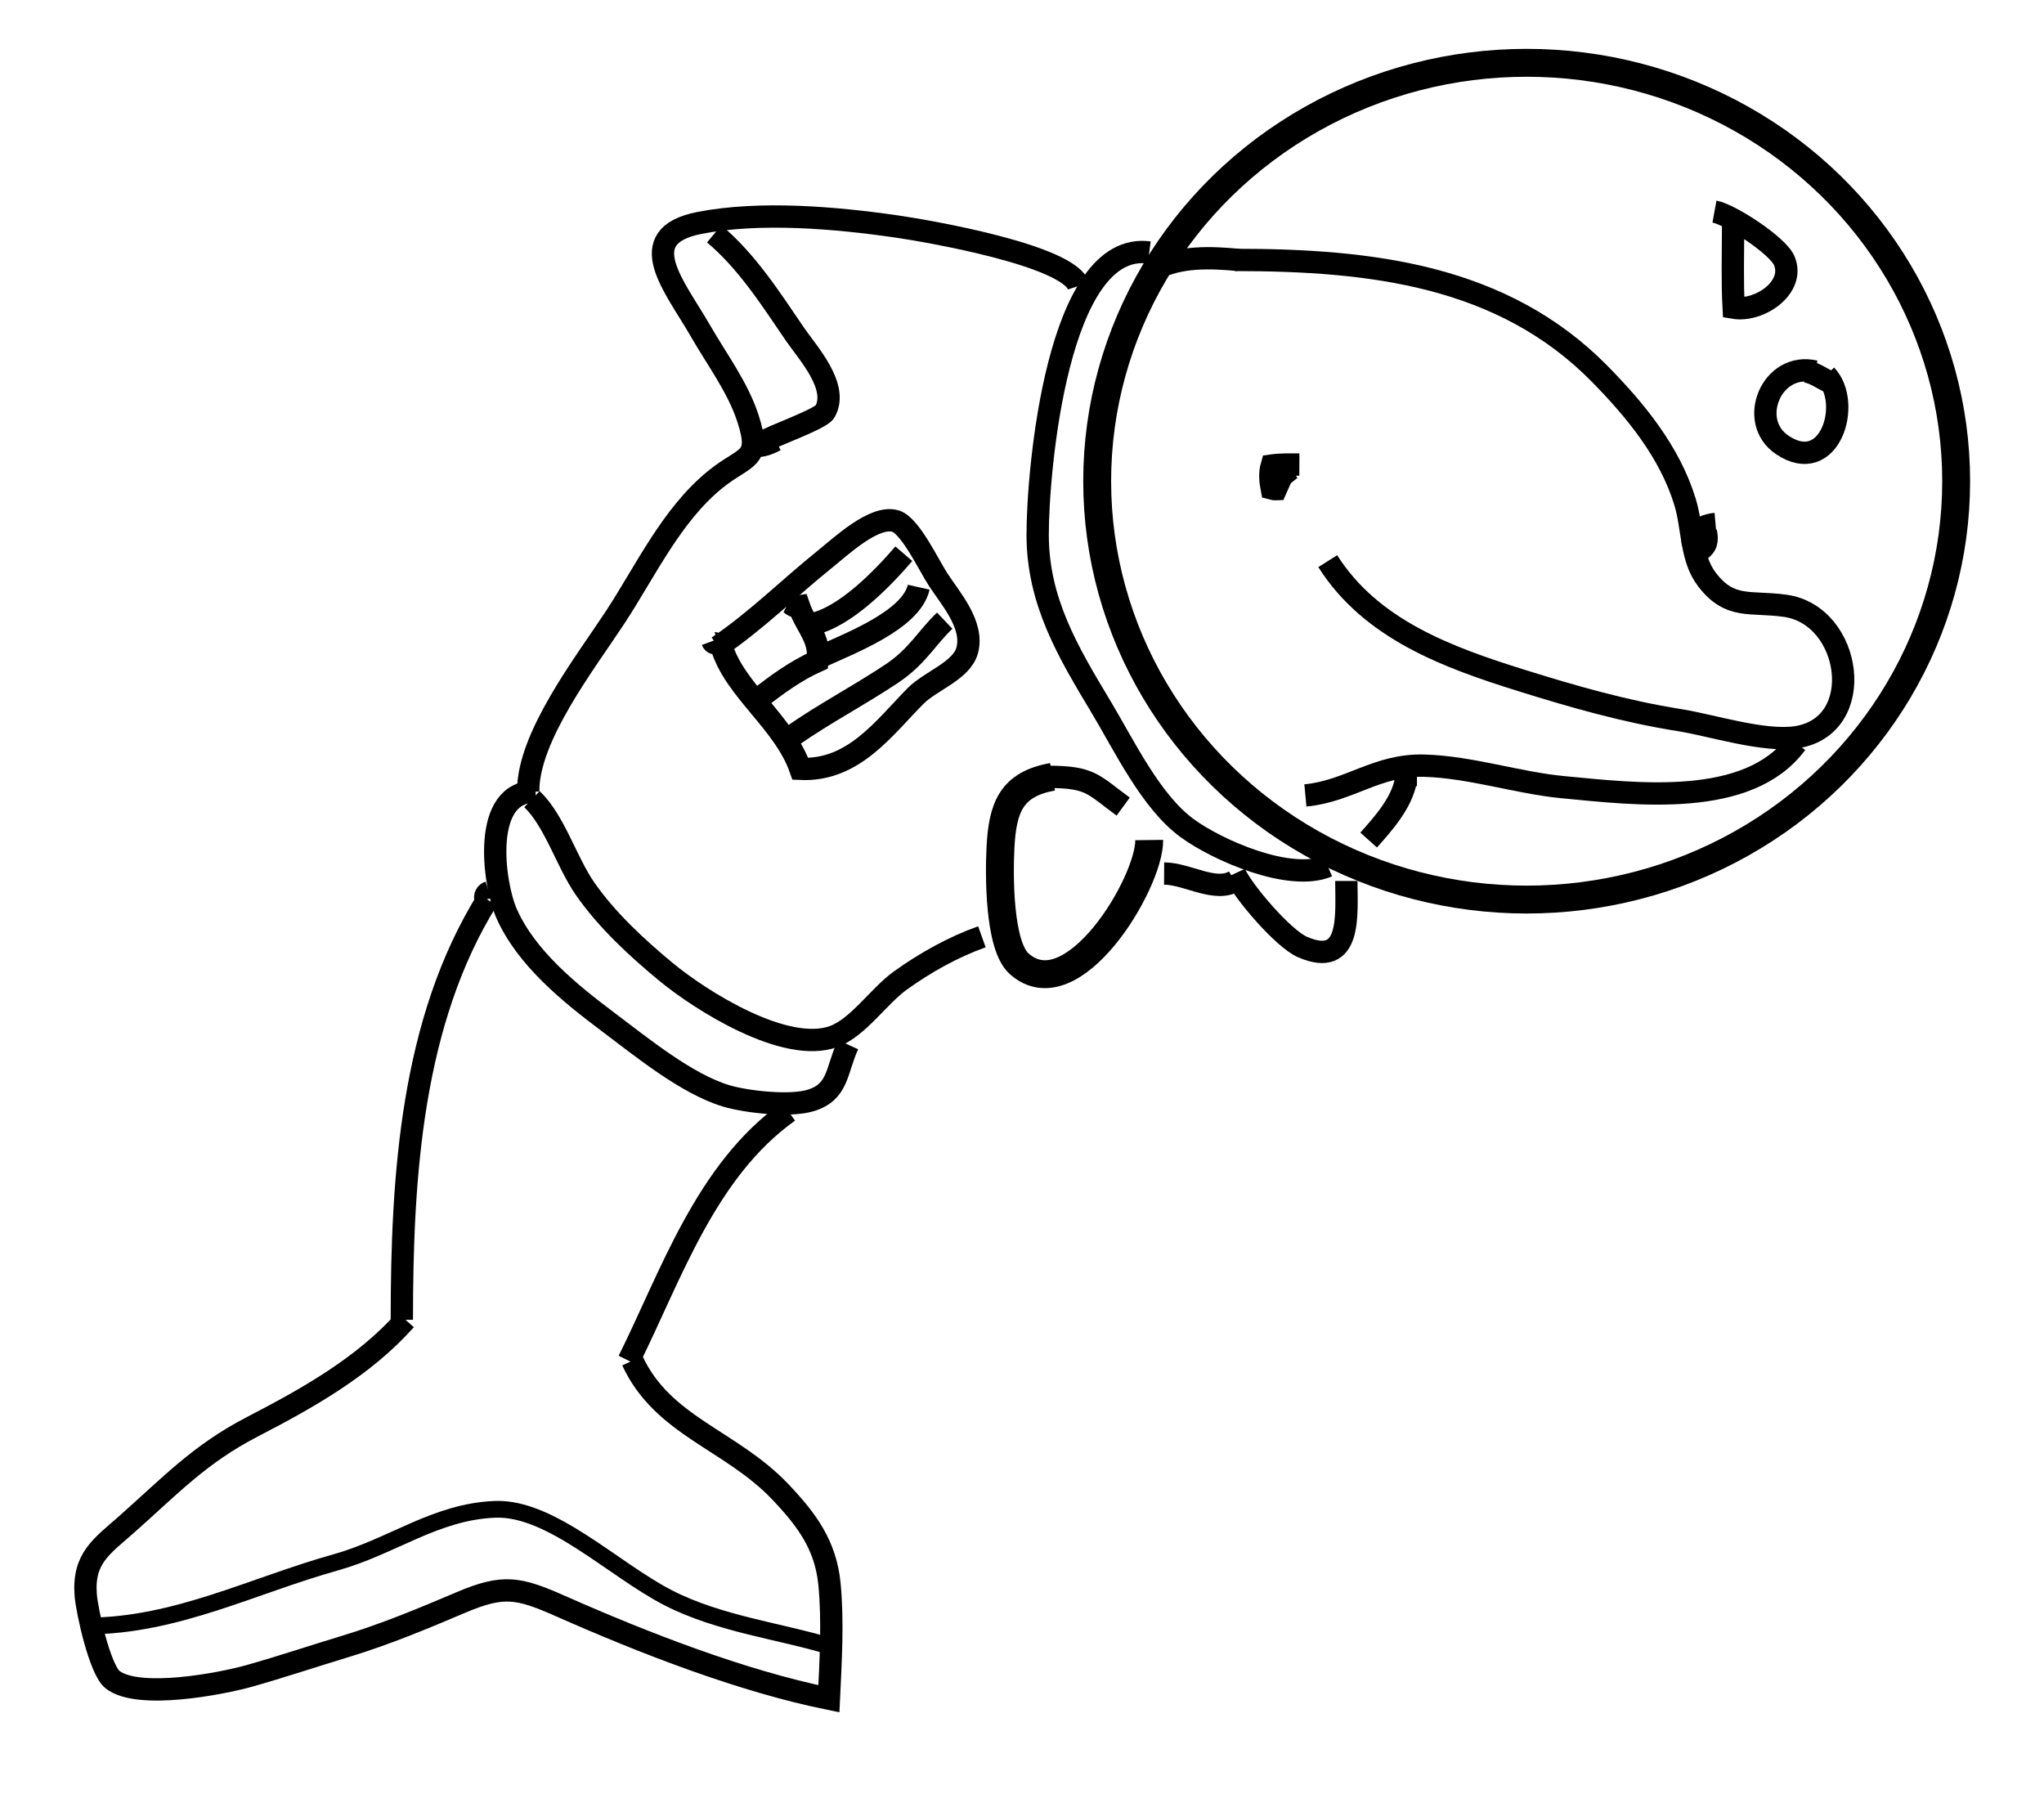 <?xml version="1.0" encoding="UTF-8" standalone="no"?>
<svg
   xmlns:dc="http://purl.org/dc/elements/1.1/"
   xmlns:cc="http://creativecommons.org/ns#"
   xmlns:rdf="http://www.w3.org/1999/02/22-rdf-syntax-ns#"
   xmlns:svg="http://www.w3.org/2000/svg"
   xmlns="http://www.w3.org/2000/svg"
   xmlns:sodipodi="http://sodipodi.sourceforge.net/DTD/sodipodi-0.dtd"
   xmlns:inkscape="http://www.inkscape.org/namespaces/inkscape"
   width="340.07"
   height="298.39"
   viewBox="0 0 340.067 298.388"
   id="svg2"
   version="1.1"
   inkscape:version="0.48.5 r10040"
   sodipodi:docname="spacedolphin.svg"
   inkscape:export-filename="/home/james/dev/spacedolphin.io/source/images/spacedolphin_64w.png"
   inkscape:export-xdpi="16.890646"
   inkscape:export-ydpi="16.890646">
  <defs
     id="defs80" />
  <sodipodi:namedview
     pagecolor="#ffffff"
     bordercolor="#666666"
     borderopacity="1"
     objecttolerance="10"
     gridtolerance="10"
     guidetolerance="10"
     inkscape:pageopacity="0"
     inkscape:pageshadow="2"
     inkscape:window-width="1920"
     inkscape:window-height="1029"
     id="namedview78"
     showgrid="false"
     inkscape:zoom="1.1185173"
     inkscape:cx="-68.075872"
     inkscape:cy="307.79511"
     inkscape:window-x="0"
     inkscape:window-y="25"
     inkscape:window-maximized="1"
     inkscape:current-layer="svg2" />
  <g
     stroke-miterlimit="10"
     id="g4"
     transform="matrix(0.928,0,0,0.928,12.272,8.027)"
     style="fill:none;stroke:#000000;stroke-miterlimit:10"
     inkscape:export-filename="/home/james/dev/spacedolphin.io/source/images/spacedolphin_140w.png"
     inkscape:export-xdpi="61.407143"
     inkscape:export-ydpi="61.407143">
    <g
       id="g6"
       style="stroke-width:5">
      <ellipse
         cx="391.67"
         cy="339.67"
         rx="77"
         ry="75"
         transform="translate(-131.19,-262.06)"
         id="ellipse8"
         d="m 468.67,339.67 c 0,41.421 -34.474,75 -77,75 -42.526,0 -77,-33.579 -77,-75 0,-41.421 34.474,-75 77,-75 42.526,0 77,33.579 77,75 z"
         sodipodi:cx="391.67001"
         sodipodi:cy="339.67001"
         sodipodi:rx="77"
         sodipodi:ry="75" />
      <path
         d="m 192.81,141.94 c 0.086,7.689 -13.765,30.747 -23.332,22.16 -3.643,-3.27 -3.587,-15.917 -3.335,-20.827 0.367,-7.162 1.935,-11.353 9.333,-12.667"
         id="path10"
         inkscape:connector-curvature="0" />
    </g>
    <g
       id="g12"
       style="stroke-width:4">
      <path
         d="m 208.15,37.944 c 24.494,0 48.07,2.745 65.5,20.502 6.381,6.502 12.478,13.94 15.206,22.832 1.448,4.719 0.973,10.08 3.95,13.963 4.131,5.393 7.67,3.825 14.01,4.703 11.988,1.659 14.839,21.555 2.059,23.554 -5.861,0.917 -15.215,-2.144 -21.02,-3.06 -9.649,-1.522 -19.06,-4.21 -28.373,-7.124 -13.07,-4.09 -26.886,-9.08 -34.664,-21.37"
         id="path14"
         inkscape:connector-curvature="0" />
      <path
         d="m 192.81,36.611 c -16.431,-2.219 -20.02,39.12 -20,50.667 0.021,11.904 5.485,21.01 11.316,30.719 4.218,7.02 8.955,17.03 15.467,21.797 5.463,4 18.457,9.682 25.22,6.817"
         id="path16"
         inkscape:connector-curvature="0" />
      <path
         d="m 180.15,42.611 c -1.81,-5.465 -26.748,-9.812 -32.649,-10.665 -10.935,-1.581 -24.461,-2.75 -35.32,-0.634 -12.302,2.396 -4.305,11.533 0.131,19.28 2.911,5.084 6.724,10.128 8.553,15.747 2.506,7.7 -0.417,6.573 -5.805,10.922 -7.914,6.388 -12.565,16.495 -18.05,24.834 -5.343,8.128 -15.675,21.438 -15.534,31.18"
         id="path18"
         inkscape:connector-curvature="0" />
      <path
         d="m 220.81,133.94 c 7.89,-0.74 12.822,-5.585 21.333,-5.333 8.334,0.247 16.759,3.087 24.815,3.852 13.13,1.246 33.27,3.784 41.852,-7.852"
         id="path20"
         inkscape:connector-curvature="0" />
      <path
         d="m 82.15,134.61 c 4.057,3.876 6.194,11.248 9.481,16 3.926,5.676 9.38,10.679 14.388,14.834 6.434,5.34 21.608,14.896 30.26,11.705 4.335,-1.6 8.105,-7.292 11.879,-10 4.477,-3.216 9.455,-6.01 14.654,-7.868"
         id="path22"
         inkscape:connector-curvature="0" />
      <path
         d="m 82.81,133.28 c -9.782,-0.258 -7.621,16.4 -5.203,21.854 3.515,7.928 11.271,14.219 18.05,19.313 6.149,4.618 14.212,11.22 21.299,13.352 3.568,1.074 11.431,1.977 15.185,0.815 4.999,-1.547 4.526,-5.337 6.667,-10"
         id="path24"
         inkscape:connector-curvature="0" />
      <path
         d="m 128.15,190.61 c -14.861,10.58 -21.06,29.381 -28.667,44.667"
         id="path26"
         inkscape:connector-curvature="0" />
      <path
         d="M 74.15,152.61 C 60.578,174.445 58.817,202.07 58.817,227.94"
         id="path28"
         inkscape:connector-curvature="0" />
      <path
         d="m 228.15,149.28 c 0,6 1.027,15.683 -7.867,11.833 -3.418,-1.479 -10.587,-9.835 -12.133,-13.167"
         id="path30"
         inkscape:connector-curvature="0" />
      <path
         d="m 232.15,141.94 c 2.783,-3.107 5.902,-6.673 6.667,-10.667"
         id="path32"
         inkscape:connector-curvature="0" />
      <path
         d="m 294.15,29.28 c 2.779,0.505 11.364,6.06 12.517,8.815 1.999,4.778 -4.46,9.214 -9.08,8.417 -0.264,-4.803 -0.101,-9.723 -0.101,-14.566"
         id="path34"
         inkscape:connector-curvature="0" />
      <path
         d="m 312.15,57.944 c -7.725,-1.82 -12.201,8.892 -5.85,13.164 8.551,5.75 12.583,-7.526 7.85,-12.497"
         id="path36"
         inkscape:connector-curvature="0" />
      <path
         d="m 219.73,74.63 c -1.679,-0.008 -3.324,-0.059 -4.957,0.171 -0.394,1.349 -0.263,2.804 0,4.156 0.887,0.254 2.132,-0.175 2.912,0.171"
         id="path38"
         inkscape:connector-curvature="0" />
      <path
         d="m 294.34,85.28 c -3.142,0.277 -5.757,2.638 -2.914,4.746 1.356,-0.742 1.494,-1.879 1.176,-3.339"
         id="path40"
         inkscape:connector-curvature="0" />
      <path
         d="m 116.15,107.28 c 2.36,7.847 11.162,13.47 14.12,21.899 9.54,0.434 14.997,-7.369 20.664,-13.08 2.682,-2.704 8.229,-4.492 9.235,-8.133 1.263,-4.571 -2.975,-9.315 -5.201,-12.719 -1.651,-2.524 -4.993,-9.667 -7.632,-10.479 -3.775,-1.162 -9.794,4.52 -12.516,6.701 -6.603,5.291 -12.397,11.132 -19.333,15.815"
         id="path42"
         inkscape:connector-curvature="0" />
      <path
         d="m 123.48,70.61 c 1.935,-1.185 10.431,-4.125 11.198,-5.469 2.563,-4.488 -3.184,-10.653 -5.381,-13.88 -4.323,-6.349 -8.693,-13.161 -14.484,-17.984"
         id="path44"
         inkscape:connector-curvature="0" />
      <path
         d="m 195.48,147.94 c 4.179,0.025 9.162,3.474 12.667,1.334"
         id="path46"
         inkscape:connector-curvature="0" />
      <path
         d="m 59.48,227.94 c -7.527,8.432 -17.465,13.999 -27.481,19.19 -9.456,4.896 -14.678,10.547 -22.519,17.481 -4.518,3.996 -7.855,6.077 -7.333,12.701 0.225,2.852 2.535,13.337 4.804,15.13 4.592,3.627 19.521,0.748 24.579,-0.68 5.64,-1.592 11.367,-3.511 17.265,-5.299 7.06,-2.142 13.876,-4.988 20.667,-7.87 7.61,-3.23 10.306,-2.646 17.839,0.686 14.885,6.584 32.4,13.4 48.08,16.597 0.314,-6.619 0.757,-13.963 0.101,-20.597 -0.685,-6.922 -4.03,-11.474 -8.832,-16.521 -8.851,-9.303 -21.08,-11.74 -26.501,-23.479"
         id="path48"
         inkscape:connector-curvature="0" />
      <path
         d="m 122.81,116.61 c 3.279,-2.588 6.719,-5.08 10.55,-6.783 0.594,-3.963 -2.108,-6.229 -3.331,-9.77 -1.113,0.175 -1.367,-0.526 -1.886,-0.78"
         id="path50"
         inkscape:connector-curvature="0" />
      <path
         d="m 132.15,103.28 c 6.03,-1.124 12.926,-8.313 16.667,-12.667"
         id="path52"
         inkscape:connector-curvature="0" />
      <path
         d="m 128.81,123.28 c 5.745,-4.02 11.916,-7.225 17.835,-11.167 4.612,-3.072 6.305,-6.477 9.499,-9.499"
         id="path54"
         inkscape:connector-curvature="0" />
      <path
         d="m 133.48,109.28 c 5.369,-2.52 16.66,-6.679 18,-12.667"
         id="path56"
         inkscape:connector-curvature="0" />
    </g>
    <path
       d="m 2.563,282.83 c 15.739,-0.053 29.583,-7.262 44.43,-11.417 10.113,-2.832 17.82,-9.06 28.505,-9.496 10.06,-0.414 21.22,10.796 31.08,15.861 9.187,4.718 20.08,5.957 29.321,8.789"
       id="path58"
       inkscape:connector-curvature="0"
       style="stroke-width:3" />
    <g
       id="g60"
       style="stroke-width:4">
      <path
         d="m 174.81,130.61 c 7.537,0.026 7.881,1.346 13.333,5.333"
         id="path62"
         inkscape:connector-curvature="0" />
      <path
         d="m 208.81,37.944 c -4.992,-0.46 -10.462,-0.687 -15,1.667"
         id="path64"
         inkscape:connector-curvature="0" />
      <path
         d="m 238.81,128.94 c 0,1.111 0,2.222 0,3.333"
         id="path66"
         inkscape:connector-curvature="0" />
      <path
         d="m 310.48,57.944 c 1.767,0.22 2.998,1.424 4.666,2"
         id="path68"
         inkscape:connector-curvature="0" />
      <path
         d="m 121.81,71.28 c 1.438,0.185 2.838,-0.395 4,-1"
         id="path70"
         inkscape:connector-curvature="0" />
      <path
         d="m 115.48,106.61 c -0.463,0.141 -0.85,0.074 -1,-0.333"
         id="path72"
         inkscape:connector-curvature="0" />
      <path
         d="m 73.811,152.61 c -0.151,-0.642 0.066,-1.122 0.667,-1.333"
         id="path74"
         inkscape:connector-curvature="0" />
      <path
         d="m 217.14,75.61 c -0.168,0.98 0.055,1.895 0.667,2.667"
         id="path76"
         inkscape:connector-curvature="0" />
    </g>
  </g>
</svg>
